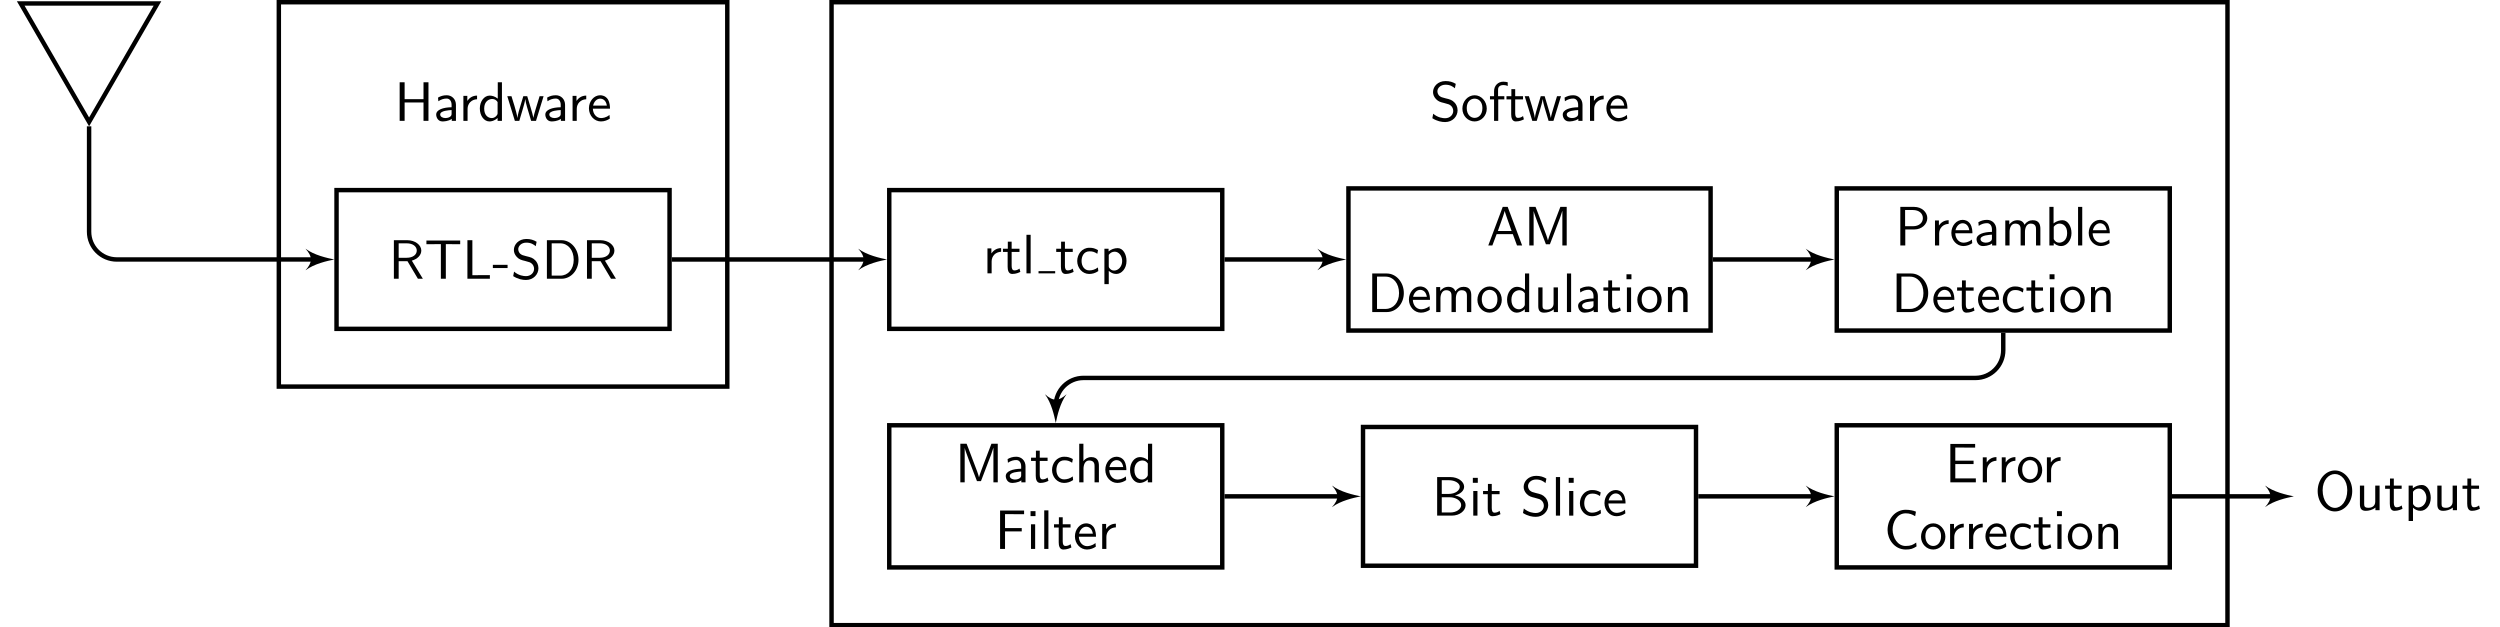 <?xml version="1.0" encoding="UTF-8"?>
<svg xmlns="http://www.w3.org/2000/svg" xmlns:xlink="http://www.w3.org/1999/xlink" width="448.762pt" height="112.615pt" viewBox="0 0 448.762 112.615" version="1.1">
<defs>
<g>
<symbol overflow="visible" id="glyph0-0">
<path style="stroke:none;" d=""/>
</symbol>
<symbol overflow="visible" id="glyph0-1">
<path style="stroke:none;" d="M 4.172 -3.25 C 5.203 -3.547 5.875 -4.25 5.875 -5.062 C 5.875 -6.047 4.781 -6.922 3.359 -6.922 L 0.953 -6.922 L 0.953 0 L 1.812 0 L 1.812 -3.156 L 3.391 -3.156 L 5.266 0 L 6.156 0 Z M 1.812 -3.766 L 1.812 -6.359 L 3.25 -6.359 C 4.406 -6.359 5.062 -5.766 5.062 -5.062 C 5.062 -4.359 4.422 -3.766 3.25 -3.766 Z "/>
</symbol>
<symbol overflow="visible" id="glyph0-2">
<path style="stroke:none;" d="M 3.844 -6.219 L 4.719 -6.219 C 4.844 -6.219 4.969 -6.203 5.078 -6.203 L 6.422 -6.203 L 6.422 -6.859 L 0.359 -6.859 L 0.359 -6.203 L 1.688 -6.203 C 1.812 -6.203 1.938 -6.219 2.047 -6.219 L 2.953 -6.219 L 2.953 0 L 3.844 0 Z "/>
</symbol>
<symbol overflow="visible" id="glyph0-3">
<path style="stroke:none;" d="M 1.828 -6.922 L 0.938 -6.922 L 0.938 0 L 4.969 0 L 4.969 -0.656 C 4.094 -0.641 3.203 -0.641 2.312 -0.641 L 1.828 -0.641 Z "/>
</symbol>
<symbol overflow="visible" id="glyph0-4">
<path style="stroke:none;" d="M 2.75 -1.922 L 2.75 -2.5 L 0.109 -2.5 L 0.109 -1.922 Z "/>
</symbol>
<symbol overflow="visible" id="glyph0-5">
<path style="stroke:none;" d="M 4.641 -6.641 C 4.094 -6.969 3.531 -7.141 2.812 -7.141 C 1.422 -7.141 0.562 -6.156 0.562 -5.172 C 0.562 -4.75 0.703 -4.328 1.094 -3.906 C 1.516 -3.453 1.953 -3.344 2.547 -3.203 C 3.391 -2.984 3.484 -2.953 3.766 -2.719 C 3.969 -2.547 4.188 -2.219 4.188 -1.781 C 4.188 -1.125 3.641 -0.469 2.734 -0.469 C 2.328 -0.469 1.422 -0.562 0.594 -1.281 L 0.438 -0.469 C 1.312 0.078 2.109 0.219 2.734 0.219 C 4.062 0.219 4.969 -0.781 4.969 -1.891 C 4.969 -2.531 4.672 -3.016 4.453 -3.25 C 3.984 -3.75 3.656 -3.844 2.734 -4.062 C 2.156 -4.203 2 -4.25 1.688 -4.5 C 1.625 -4.562 1.344 -4.859 1.344 -5.297 C 1.344 -5.875 1.891 -6.484 2.797 -6.484 C 3.641 -6.484 4.109 -6.156 4.484 -5.844 Z "/>
</symbol>
<symbol overflow="visible" id="glyph0-6">
<path style="stroke:none;" d="M 0.953 -6.922 L 0.953 0 L 3.578 0 C 5.281 0 6.625 -1.516 6.625 -3.406 C 6.625 -5.328 5.281 -6.922 3.562 -6.922 Z M 1.812 -0.562 L 1.812 -6.359 L 3.344 -6.359 C 4.734 -6.359 5.766 -5.156 5.766 -3.406 C 5.766 -1.703 4.734 -0.562 3.344 -0.562 Z "/>
</symbol>
<symbol overflow="visible" id="glyph0-7">
<path style="stroke:none;" d="M 6.109 -6.922 L 5.219 -6.922 L 5.219 -3.891 L 1.828 -3.891 L 1.828 -6.922 L 0.938 -6.922 L 0.938 0 L 1.828 0 L 1.828 -3.297 L 5.219 -3.297 L 5.219 0 L 6.109 0 Z "/>
</symbol>
<symbol overflow="visible" id="glyph0-8">
<path style="stroke:none;" d="M 3.984 -2.875 C 3.984 -3.891 3.25 -4.594 2.328 -4.594 C 1.688 -4.594 1.234 -4.438 0.766 -4.172 L 0.828 -3.516 C 1.344 -3.875 1.844 -4 2.328 -4 C 2.797 -4 3.203 -3.609 3.203 -2.875 L 3.203 -2.438 C 1.703 -2.422 0.438 -2 0.438 -1.125 C 0.438 -0.703 0.703 0.109 1.578 0.109 C 1.719 0.109 2.656 0.094 3.234 -0.359 L 3.234 0 L 3.984 0 Z M 3.203 -1.312 C 3.203 -1.125 3.203 -0.875 2.859 -0.688 C 2.578 -0.516 2.188 -0.5 2.078 -0.5 C 1.609 -0.5 1.156 -0.734 1.156 -1.141 C 1.156 -1.844 2.766 -1.906 3.203 -1.938 Z "/>
</symbol>
<symbol overflow="visible" id="glyph0-9">
<path style="stroke:none;" d="M 1.562 -2.141 C 1.562 -3.125 2.281 -3.844 3.266 -3.875 L 3.266 -4.531 C 2.375 -4.531 1.828 -4.031 1.516 -3.578 L 1.516 -4.484 L 0.812 -4.484 L 0.812 0 L 1.562 0 Z "/>
</symbol>
<symbol overflow="visible" id="glyph0-10">
<path style="stroke:none;" d="M 4.328 -6.922 L 3.578 -6.922 L 3.578 -3.984 C 3.047 -4.422 2.5 -4.531 2.125 -4.531 C 1.141 -4.531 0.359 -3.5 0.359 -2.219 C 0.359 -0.906 1.125 0.109 2.078 0.109 C 2.406 0.109 2.984 0.016 3.547 -0.516 L 3.547 0 L 4.328 0 Z M 3.547 -1.391 C 3.547 -1.25 3.531 -1.062 3.219 -0.781 C 2.984 -0.578 2.734 -0.5 2.484 -0.5 C 1.859 -0.5 1.141 -0.969 1.141 -2.203 C 1.141 -3.516 2 -3.922 2.578 -3.922 C 3.031 -3.922 3.328 -3.703 3.547 -3.375 Z "/>
</symbol>
<symbol overflow="visible" id="glyph0-11">
<path style="stroke:none;" d="M 6.656 -4.422 L 5.938 -4.422 L 5.297 -2.312 C 5.188 -1.953 4.891 -0.969 4.828 -0.531 C 4.781 -0.844 4.531 -1.734 4.359 -2.297 L 3.719 -4.422 L 3.016 -4.422 L 2.453 -2.547 C 2.344 -2.203 2 -1.062 1.969 -0.547 L 1.953 -0.547 C 1.906 -1.031 1.578 -2.156 1.422 -2.703 L 0.891 -4.422 L 0.141 -4.422 L 1.5 0 L 2.297 0 C 2.344 -0.156 2.688 -1.281 2.906 -2.047 C 3.047 -2.516 3.328 -3.5 3.359 -3.875 L 3.375 -3.875 C 3.391 -3.594 3.562 -2.906 3.688 -2.469 L 4.422 0 L 5.297 0 Z "/>
</symbol>
<symbol overflow="visible" id="glyph0-12">
<path style="stroke:none;" d="M 4.125 -2.188 C 4.125 -2.516 4.109 -3.266 3.734 -3.875 C 3.312 -4.484 2.719 -4.594 2.359 -4.594 C 1.25 -4.594 0.344 -3.531 0.344 -2.25 C 0.344 -0.938 1.312 0.109 2.5 0.109 C 3.125 0.109 3.703 -0.125 4.094 -0.406 L 4.031 -1.062 C 3.406 -0.531 2.734 -0.5 2.516 -0.5 C 1.719 -0.5 1.078 -1.203 1.047 -2.188 Z M 1.094 -2.734 C 1.25 -3.484 1.781 -3.984 2.359 -3.984 C 2.875 -3.984 3.422 -3.656 3.562 -2.734 Z "/>
</symbol>
<symbol overflow="visible" id="glyph0-13">
<path style="stroke:none;" d="M 1.75 -3.844 L 3.156 -3.844 L 3.156 -4.422 L 1.75 -4.422 L 1.75 -5.688 L 1.062 -5.688 L 1.062 -4.422 L 0.188 -4.422 L 0.188 -3.844 L 1.031 -3.844 L 1.031 -1.188 C 1.031 -0.594 1.172 0.109 1.859 0.109 C 2.547 0.109 3.062 -0.141 3.312 -0.266 L 3.156 -0.859 C 2.891 -0.641 2.578 -0.531 2.25 -0.531 C 1.891 -0.531 1.75 -0.828 1.75 -1.359 Z "/>
</symbol>
<symbol overflow="visible" id="glyph0-14">
<path style="stroke:none;" d="M 1.562 -6.922 L 0.812 -6.922 L 0.812 0 L 1.562 0 Z "/>
</symbol>
<symbol overflow="visible" id="glyph0-15">
<path style="stroke:none;" d="M 4.094 -4.172 C 3.5 -4.5 3.156 -4.594 2.547 -4.594 C 1.172 -4.594 0.359 -3.391 0.359 -2.219 C 0.359 -0.984 1.266 0.109 2.516 0.109 C 3.047 0.109 3.594 -0.031 4.141 -0.406 L 4.078 -1.062 C 3.562 -0.672 3.031 -0.531 2.516 -0.531 C 1.688 -0.531 1.141 -1.25 1.141 -2.219 C 1.141 -3 1.5 -3.953 2.562 -3.953 C 3.078 -3.953 3.422 -3.875 3.969 -3.516 Z "/>
</symbol>
<symbol overflow="visible" id="glyph0-16">
<path style="stroke:none;" d="M 1.594 -0.453 C 1.906 -0.172 2.344 0.109 2.938 0.109 C 3.906 0.109 4.781 -0.875 4.781 -2.219 C 4.781 -3.422 4.156 -4.531 3.203 -4.531 C 2.609 -4.531 2.031 -4.328 1.562 -3.938 L 1.562 -4.422 L 0.812 -4.422 L 0.812 1.938 L 1.594 1.938 Z M 1.594 -3.312 C 1.828 -3.672 2.219 -3.891 2.656 -3.891 C 3.406 -3.891 4 -3.141 4 -2.219 C 4 -1.203 3.297 -0.5 2.547 -0.5 C 2.156 -0.5 1.891 -0.703 1.688 -0.969 C 1.594 -1.109 1.594 -1.141 1.594 -1.312 Z "/>
</symbol>
<symbol overflow="visible" id="glyph0-17">
<path style="stroke:none;" d="M 3.766 -6.922 L 2.875 -6.922 L 0.281 0 L 1.016 0 L 1.781 -2.031 L 4.688 -2.031 L 5.438 0 L 6.359 0 Z M 4.469 -2.594 L 2 -2.594 L 2.641 -4.391 C 2.844 -4.984 3.156 -5.828 3.234 -6.203 C 3.266 -6.062 3.328 -5.812 3.562 -5.156 Z "/>
</symbol>
<symbol overflow="visible" id="glyph0-18">
<path style="stroke:none;" d="M 5.281 -3.531 C 4.938 -2.625 4.469 -1.391 4.359 -0.922 L 4.344 -0.922 C 4.297 -1.141 4.172 -1.5 4.031 -1.922 L 2.469 -6.047 L 2.125 -6.922 L 1 -6.922 L 1 0 L 1.781 0 L 1.781 -6.188 C 1.844 -5.859 2.25 -4.781 2.5 -4.094 L 3.984 -0.219 L 4.703 -0.219 L 6.031 -3.688 C 6.344 -4.5 6.438 -4.75 6.516 -4.953 C 6.609 -5.25 6.875 -5.969 6.922 -6.188 L 6.938 -6.188 L 6.938 0 L 7.719 0 L 7.719 -6.922 L 6.578 -6.922 Z "/>
</symbol>
<symbol overflow="visible" id="glyph0-19">
<path style="stroke:none;" d="M 7.109 -2.969 C 7.109 -3.641 6.953 -4.531 5.734 -4.531 C 5.141 -4.531 4.625 -4.25 4.25 -3.719 C 4 -4.469 3.297 -4.531 2.984 -4.531 C 2.266 -4.531 1.797 -4.125 1.531 -3.766 L 1.531 -4.484 L 0.812 -4.484 L 0.812 0 L 1.578 0 L 1.578 -2.438 C 1.578 -3.125 1.859 -3.922 2.594 -3.922 C 3.516 -3.922 3.562 -3.281 3.562 -2.906 L 3.562 0 L 4.344 0 L 4.344 -2.438 C 4.344 -3.125 4.609 -3.922 5.359 -3.922 C 6.281 -3.922 6.328 -3.281 6.328 -2.906 L 6.328 0 L 7.109 0 Z "/>
</symbol>
<symbol overflow="visible" id="glyph0-20">
<path style="stroke:none;" d="M 4.672 -2.188 C 4.672 -3.531 3.672 -4.594 2.5 -4.594 C 1.266 -4.594 0.297 -3.5 0.297 -2.188 C 0.297 -0.875 1.312 0.109 2.484 0.109 C 3.672 0.109 4.672 -0.891 4.672 -2.188 Z M 2.484 -0.531 C 1.797 -0.531 1.078 -1.094 1.078 -2.297 C 1.078 -3.5 1.828 -3.984 2.484 -3.984 C 3.188 -3.984 3.891 -3.469 3.891 -2.297 C 3.891 -1.109 3.219 -0.531 2.484 -0.531 Z "/>
</symbol>
<symbol overflow="visible" id="glyph0-21">
<path style="stroke:none;" d="M 4.344 -4.422 L 3.562 -4.422 L 3.562 -1.531 C 3.562 -0.781 3 -0.438 2.359 -0.438 C 1.656 -0.438 1.578 -0.703 1.578 -1.125 L 1.578 -4.422 L 0.812 -4.422 L 0.812 -1.094 C 0.812 -0.375 1.031 0.109 1.859 0.109 C 2.391 0.109 3.094 -0.047 3.594 -0.484 L 3.594 0 L 4.344 0 Z "/>
</symbol>
<symbol overflow="visible" id="glyph0-22">
<path style="stroke:none;" d="M 1.625 -6.781 L 0.734 -6.781 L 0.734 -5.891 L 1.625 -5.891 Z M 1.562 -4.422 L 0.812 -4.422 L 0.812 0 L 1.562 0 Z "/>
</symbol>
<symbol overflow="visible" id="glyph0-23">
<path style="stroke:none;" d="M 4.344 -2.969 C 4.344 -3.625 4.188 -4.531 2.969 -4.531 C 2.078 -4.531 1.578 -3.859 1.531 -3.781 L 1.531 -4.484 L 0.812 -4.484 L 0.812 0 L 1.578 0 L 1.578 -2.438 C 1.578 -3.094 1.828 -3.922 2.594 -3.922 C 3.547 -3.922 3.562 -3.219 3.562 -2.906 L 3.562 0 L 4.344 0 Z "/>
</symbol>
<symbol overflow="visible" id="glyph0-24">
<path style="stroke:none;" d="M 3.516 -2.875 C 4.75 -2.875 5.797 -3.781 5.797 -4.906 C 5.797 -5.969 4.812 -6.922 3.438 -6.922 L 0.953 -6.922 L 0.953 0 L 1.844 0 L 1.844 -2.875 Z M 3.219 -6.359 C 4.312 -6.359 5 -5.75 5 -4.906 C 5 -4.109 4.359 -3.453 3.219 -3.453 L 1.812 -3.453 L 1.812 -6.359 Z "/>
</symbol>
<symbol overflow="visible" id="glyph0-25">
<path style="stroke:none;" d="M 1.562 -6.922 L 0.812 -6.922 L 0.812 0 L 1.594 0 L 1.594 -0.453 C 1.828 -0.234 2.266 0.109 2.938 0.109 C 3.922 0.109 4.781 -0.891 4.781 -2.219 C 4.781 -3.453 4.109 -4.531 3.172 -4.531 C 2.781 -4.531 2.156 -4.438 1.562 -3.953 Z M 1.594 -3.344 C 1.75 -3.578 2.109 -3.922 2.656 -3.922 C 3.25 -3.922 4 -3.5 4 -2.219 C 4 -0.922 3.172 -0.5 2.562 -0.5 C 2.172 -0.5 1.844 -0.672 1.594 -1.141 Z "/>
</symbol>
<symbol overflow="visible" id="glyph0-26">
<path style="stroke:none;" d="M 4.344 -2.969 C 4.344 -3.625 4.188 -4.531 2.969 -4.531 C 2.359 -4.531 1.875 -4.234 1.562 -3.812 L 1.562 -6.922 L 0.812 -6.922 L 0.812 0 L 1.578 0 L 1.578 -2.438 C 1.578 -3.094 1.828 -3.922 2.594 -3.922 C 3.547 -3.922 3.562 -3.219 3.562 -2.906 L 3.562 0 L 4.344 0 Z "/>
</symbol>
<symbol overflow="visible" id="glyph0-27">
<path style="stroke:none;" d="M 4.828 -3.141 L 4.828 -3.75 L 1.828 -3.75 L 1.828 -6.25 L 3.125 -6.25 C 3.25 -6.25 3.375 -6.234 3.484 -6.234 L 5.25 -6.234 L 5.25 -6.891 L 0.938 -6.891 L 0.938 0 L 1.828 0 L 1.828 -3.141 Z "/>
</symbol>
<symbol overflow="visible" id="glyph0-28">
<path style="stroke:none;" d="M 0.969 -6.922 L 0.969 0 L 3.594 0 C 5.031 0 6.078 -0.891 6.078 -1.875 C 6.078 -2.734 5.219 -3.453 4.156 -3.625 C 5.062 -3.844 5.812 -4.422 5.812 -5.188 C 5.812 -6.094 4.75 -6.922 3.328 -6.922 Z M 1.797 -3.891 L 1.797 -6.359 L 3.047 -6.359 C 4.156 -6.359 5.031 -5.828 5.031 -5.172 C 5.031 -4.578 4.328 -3.891 2.953 -3.891 Z M 1.797 -0.562 L 1.797 -3.297 L 3.234 -3.297 C 4.297 -3.297 5.281 -2.688 5.281 -1.891 C 5.281 -1.141 4.391 -0.562 3.312 -0.562 Z "/>
</symbol>
<symbol overflow="visible" id="glyph0-29">
<path style="stroke:none;" d="M 5.109 -3.281 L 5.109 -3.891 L 1.828 -3.891 L 1.828 -6.25 L 3.203 -6.25 C 3.312 -6.25 3.438 -6.234 3.562 -6.234 L 5.391 -6.234 L 5.391 -6.891 L 0.938 -6.891 L 0.938 0 L 5.516 0 L 5.516 -0.703 L 4.266 -0.703 C 4.141 -0.703 4.031 -0.703 3.906 -0.703 L 1.828 -0.703 L 1.828 -3.281 Z "/>
</symbol>
<symbol overflow="visible" id="glyph0-30">
<path style="stroke:none;" d="M 5.797 -1.141 C 5.219 -0.75 4.875 -0.531 3.891 -0.531 C 2.453 -0.531 1.562 -2.031 1.562 -3.469 C 1.562 -4.828 2.375 -6.391 3.906 -6.391 C 4.609 -6.391 5.062 -6.219 5.609 -5.875 L 5.75 -6.688 C 5.328 -6.891 4.562 -7.031 3.922 -7.031 C 2.078 -7.031 0.656 -5.469 0.656 -3.375 C 0.656 -1.797 1.844 0.109 3.922 0.109 C 4.828 0.109 5.219 -0.047 5.859 -0.453 Z "/>
</symbol>
<symbol overflow="visible" id="glyph0-31">
<path style="stroke:none;" d="M 6.766 -3.438 C 6.766 -5.531 5.328 -7.141 3.672 -7.141 C 1.969 -7.141 0.562 -5.516 0.562 -3.438 C 0.562 -1.328 2.031 0.219 3.656 0.219 C 5.328 0.219 6.766 -1.344 6.766 -3.438 Z M 3.672 -0.422 C 2.5 -0.422 1.453 -1.672 1.453 -3.594 C 1.453 -5.406 2.547 -6.5 3.656 -6.5 C 4.812 -6.5 5.875 -5.375 5.875 -3.594 C 5.875 -1.641 4.812 -0.422 3.672 -0.422 Z "/>
</symbol>
<symbol overflow="visible" id="glyph0-32">
<path style="stroke:none;" d="M 1.75 -3.844 L 2.844 -3.844 L 2.844 -4.422 L 1.719 -4.422 L 1.719 -5.609 C 1.719 -6.344 2.391 -6.422 2.656 -6.422 C 2.844 -6.422 3.125 -6.406 3.453 -6.25 L 3.453 -6.922 C 3.344 -6.953 3.031 -7.031 2.656 -7.031 C 1.719 -7.031 1 -6.312 1 -5.328 L 1 -4.422 L 0.266 -4.422 L 0.266 -3.844 L 1 -3.844 L 1 0 L 1.75 0 Z "/>
</symbol>
</g>
</defs>
<g id="surface1">
<path style="fill:none;stroke-width:0.797;stroke-linecap:butt;stroke-linejoin:miter;stroke:rgb(0%,0%,0%);stroke-opacity:1;stroke-miterlimit:10;" d="M -0.002 -14.173 L 12.276 7.085 L -12.275 7.085 Z " transform="matrix(1,0,0,-1,15.994,7.706)"/>
<path style="fill:none;stroke-width:0.797;stroke-linecap:butt;stroke-linejoin:miter;stroke:rgb(0%,0%,0%);stroke-opacity:1;stroke-miterlimit:10;" d="M 44.416 -51.325 L 104.194 -51.325 L 104.194 -26.419 L 44.416 -26.419 Z " transform="matrix(1,0,0,-1,15.994,7.706)"/>
<g style="fill:rgb(0%,0%,0%);fill-opacity:1;">
  <use xlink:href="#glyph0-1" x="69.751" y="50.038"/>
  <use xlink:href="#glyph0-2" x="76.185" y="50.038"/>
  <use xlink:href="#glyph0-3" x="82.965" y="50.038"/>
  <use xlink:href="#glyph0-4" x="88.362" y="50.038"/>
  <use xlink:href="#glyph0-5" x="91.683" y="50.038"/>
  <use xlink:href="#glyph0-6" x="97.218" y="50.038"/>
  <use xlink:href="#glyph0-1" x="104.413" y="50.038"/>
</g>
<g style="fill:rgb(0%,0%,0%);fill-opacity:1;">
  <use xlink:href="#glyph0-7" x="70.803" y="21.691"/>
  <use xlink:href="#glyph0-8" x="77.86" y="21.691"/>
</g>
<g style="fill:rgb(0%,0%,0%);fill-opacity:1;">
  <use xlink:href="#glyph0-9" x="82.369" y="21.691"/>
  <use xlink:href="#glyph0-10" x="85.773" y="21.691"/>
  <use xlink:href="#glyph0-11" x="90.92" y="21.691"/>
</g>
<g style="fill:rgb(0%,0%,0%);fill-opacity:1;">
  <use xlink:href="#glyph0-8" x="97.449" y="21.691"/>
</g>
<g style="fill:rgb(0%,0%,0%);fill-opacity:1;">
  <use xlink:href="#glyph0-9" x="101.968" y="21.691"/>
  <use xlink:href="#glyph0-12" x="105.372" y="21.691"/>
</g>
<path style="fill:none;stroke-width:0.797;stroke-linecap:butt;stroke-linejoin:miter;stroke:rgb(0%,0%,0%);stroke-opacity:1;stroke-miterlimit:10;" d="M 34.057 -61.689 L 114.557 -61.689 L 114.557 7.308 L 34.057 7.308 Z " transform="matrix(1,0,0,-1,15.994,7.706)"/>
<path style="fill:none;stroke-width:0.797;stroke-linecap:butt;stroke-linejoin:miter;stroke:rgb(0%,0%,0%);stroke-opacity:1;stroke-miterlimit:10;" d="M 143.631 -51.325 L 203.408 -51.325 L 203.408 -26.419 L 143.631 -26.419 Z " transform="matrix(1,0,0,-1,15.994,7.706)"/>
<g style="fill:rgb(0%,0%,0%);fill-opacity:1;">
  <use xlink:href="#glyph0-9" x="176.441" y="49.069"/>
  <use xlink:href="#glyph0-13" x="179.845" y="49.069"/>
  <use xlink:href="#glyph0-14" x="183.443" y="49.069"/>
</g>
<path style="fill:none;stroke-width:0.398;stroke-linecap:butt;stroke-linejoin:miter;stroke:rgb(0%,0%,0%);stroke-opacity:1;stroke-miterlimit:10;" d="M 0.002 -0.001 L 2.99 -0.001 " transform="matrix(1,0,0,-1,186.42,48.87)"/>
<g style="fill:rgb(0%,0%,0%);fill-opacity:1;">
  <use xlink:href="#glyph0-13" x="189.409" y="49.069"/>
  <use xlink:href="#glyph0-15" x="193.006" y="49.069"/>
  <use xlink:href="#glyph0-16" x="197.434" y="49.069"/>
</g>
<path style="fill:none;stroke-width:0.797;stroke-linecap:butt;stroke-linejoin:miter;stroke:rgb(0%,0%,0%);stroke-opacity:1;stroke-miterlimit:10;" d="M 226.057 -51.63 L 291.065 -51.63 L 291.065 -26.114 L 226.057 -26.114 Z " transform="matrix(1,0,0,-1,15.994,7.706)"/>
<g style="fill:rgb(0%,0%,0%);fill-opacity:1;">
  <use xlink:href="#glyph0-17" x="266.871" y="44.06"/>
  <use xlink:href="#glyph0-18" x="273.513" y="44.06"/>
</g>
<g style="fill:rgb(0%,0%,0%);fill-opacity:1;">
  <use xlink:href="#glyph0-6" x="245.369" y="56.015"/>
  <use xlink:href="#glyph0-12" x="252.564" y="56.015"/>
  <use xlink:href="#glyph0-19" x="256.991" y="56.015"/>
  <use xlink:href="#glyph0-20" x="264.906" y="56.015"/>
</g>
<g style="fill:rgb(0%,0%,0%);fill-opacity:1;">
  <use xlink:href="#glyph0-10" x="270.166" y="56.015"/>
  <use xlink:href="#glyph0-21" x="275.314" y="56.015"/>
  <use xlink:href="#glyph0-14" x="280.461" y="56.015"/>
  <use xlink:href="#glyph0-8" x="282.841" y="56.015"/>
  <use xlink:href="#glyph0-13" x="287.629" y="56.015"/>
  <use xlink:href="#glyph0-22" x="291.227" y="56.015"/>
  <use xlink:href="#glyph0-20" x="293.607" y="56.015"/>
  <use xlink:href="#glyph0-23" x="298.588" y="56.015"/>
</g>
<path style="fill:none;stroke-width:0.797;stroke-linecap:butt;stroke-linejoin:miter;stroke:rgb(0%,0%,0%);stroke-opacity:1;stroke-miterlimit:10;" d="M 313.713 -51.63 L 373.49 -51.63 L 373.49 -26.114 L 313.713 -26.114 Z " transform="matrix(1,0,0,-1,15.994,7.706)"/>
<g style="fill:rgb(0%,0%,0%);fill-opacity:1;">
  <use xlink:href="#glyph0-24" x="340.163" y="44.06"/>
  <use xlink:href="#glyph0-9" x="346.528" y="44.06"/>
  <use xlink:href="#glyph0-12" x="349.932" y="44.06"/>
  <use xlink:href="#glyph0-8" x="354.36" y="44.06"/>
  <use xlink:href="#glyph0-19" x="359.148" y="44.06"/>
  <use xlink:href="#glyph0-25" x="367.062" y="44.06"/>
  <use xlink:href="#glyph0-14" x="372.21" y="44.06"/>
  <use xlink:href="#glyph0-12" x="374.59" y="44.06"/>
</g>
<g style="fill:rgb(0%,0%,0%);fill-opacity:1;">
  <use xlink:href="#glyph0-6" x="339.499" y="56.015"/>
  <use xlink:href="#glyph0-12" x="346.694" y="56.015"/>
  <use xlink:href="#glyph0-13" x="351.121" y="56.015"/>
  <use xlink:href="#glyph0-12" x="354.719" y="56.015"/>
  <use xlink:href="#glyph0-15" x="359.146" y="56.015"/>
  <use xlink:href="#glyph0-13" x="363.574" y="56.015"/>
  <use xlink:href="#glyph0-22" x="367.171" y="56.015"/>
  <use xlink:href="#glyph0-20" x="369.551" y="56.015"/>
  <use xlink:href="#glyph0-23" x="374.532" y="56.015"/>
</g>
<path style="fill:none;stroke-width:0.797;stroke-linecap:butt;stroke-linejoin:miter;stroke:rgb(0%,0%,0%);stroke-opacity:1;stroke-miterlimit:10;" d="M 143.631 -94.149 L 203.408 -94.149 L 203.408 -68.634 L 143.631 -68.634 Z " transform="matrix(1,0,0,-1,15.994,7.706)"/>
<g style="fill:rgb(0%,0%,0%);fill-opacity:1;">
  <use xlink:href="#glyph0-18" x="171.385" y="86.58"/>
  <use xlink:href="#glyph0-8" x="180.102" y="86.58"/>
  <use xlink:href="#glyph0-13" x="184.89" y="86.58"/>
  <use xlink:href="#glyph0-15" x="188.488" y="86.58"/>
  <use xlink:href="#glyph0-26" x="192.915" y="86.58"/>
  <use xlink:href="#glyph0-12" x="198.063" y="86.58"/>
  <use xlink:href="#glyph0-10" x="202.49" y="86.58"/>
</g>
<g style="fill:rgb(0%,0%,0%);fill-opacity:1;">
  <use xlink:href="#glyph0-27" x="178.58" y="98.535"/>
  <use xlink:href="#glyph0-22" x="184.253" y="98.535"/>
  <use xlink:href="#glyph0-14" x="186.633" y="98.535"/>
  <use xlink:href="#glyph0-13" x="189.013" y="98.535"/>
  <use xlink:href="#glyph0-12" x="192.61" y="98.535"/>
  <use xlink:href="#glyph0-9" x="197.038" y="98.535"/>
</g>
<path style="fill:none;stroke-width:0.797;stroke-linecap:butt;stroke-linejoin:miter;stroke:rgb(0%,0%,0%);stroke-opacity:1;stroke-miterlimit:10;" d="M 228.674 -93.845 L 288.447 -93.845 L 288.447 -68.939 L 228.674 -68.939 Z " transform="matrix(1,0,0,-1,15.994,7.706)"/>
<g style="fill:rgb(0%,0%,0%);fill-opacity:1;">
  <use xlink:href="#glyph0-28" x="257.006" y="92.557"/>
  <use xlink:href="#glyph0-22" x="263.648" y="92.557"/>
  <use xlink:href="#glyph0-13" x="266.028" y="92.557"/>
</g>
<g style="fill:rgb(0%,0%,0%);fill-opacity:1;">
  <use xlink:href="#glyph0-5" x="272.943" y="92.557"/>
  <use xlink:href="#glyph0-14" x="278.478" y="92.557"/>
  <use xlink:href="#glyph0-22" x="280.858" y="92.557"/>
  <use xlink:href="#glyph0-15" x="283.239" y="92.557"/>
  <use xlink:href="#glyph0-12" x="287.666" y="92.557"/>
</g>
<path style="fill:none;stroke-width:0.797;stroke-linecap:butt;stroke-linejoin:miter;stroke:rgb(0%,0%,0%);stroke-opacity:1;stroke-miterlimit:10;" d="M 313.713 -94.149 L 373.49 -94.149 L 373.49 -68.634 L 313.713 -68.634 Z " transform="matrix(1,0,0,-1,15.994,7.706)"/>
<g style="fill:rgb(0%,0%,0%);fill-opacity:1;">
  <use xlink:href="#glyph0-29" x="349.157" y="86.58"/>
  <use xlink:href="#glyph0-9" x="355.107" y="86.58"/>
  <use xlink:href="#glyph0-9" x="358.511" y="86.58"/>
  <use xlink:href="#glyph0-20" x="361.915" y="86.58"/>
</g>
<g style="fill:rgb(0%,0%,0%);fill-opacity:1;">
  <use xlink:href="#glyph0-9" x="366.617" y="86.58"/>
</g>
<g style="fill:rgb(0%,0%,0%);fill-opacity:1;">
  <use xlink:href="#glyph0-30" x="338.171" y="98.535"/>
  <use xlink:href="#glyph0-20" x="344.536" y="98.535"/>
</g>
<g style="fill:rgb(0%,0%,0%);fill-opacity:1;">
  <use xlink:href="#glyph0-9" x="349.238" y="98.535"/>
  <use xlink:href="#glyph0-9" x="352.643" y="98.535"/>
  <use xlink:href="#glyph0-12" x="356.047" y="98.535"/>
  <use xlink:href="#glyph0-15" x="360.474" y="98.535"/>
  <use xlink:href="#glyph0-13" x="364.902" y="98.535"/>
  <use xlink:href="#glyph0-22" x="368.499" y="98.535"/>
  <use xlink:href="#glyph0-20" x="370.879" y="98.535"/>
  <use xlink:href="#glyph0-23" x="375.861" y="98.535"/>
</g>
<g style="fill:rgb(0%,0%,0%);fill-opacity:1;">
  <use xlink:href="#glyph0-31" x="415.471" y="91.589"/>
  <use xlink:href="#glyph0-21" x="422.804" y="91.589"/>
  <use xlink:href="#glyph0-13" x="427.952" y="91.589"/>
  <use xlink:href="#glyph0-16" x="431.55" y="91.589"/>
  <use xlink:href="#glyph0-21" x="436.697" y="91.589"/>
  <use xlink:href="#glyph0-13" x="441.845" y="91.589"/>
</g>
<g style="fill:rgb(0%,0%,0%);fill-opacity:1;">
  <use xlink:href="#glyph0-5" x="256.674" y="21.691"/>
  <use xlink:href="#glyph0-20" x="262.209" y="21.691"/>
  <use xlink:href="#glyph0-32" x="267.191" y="21.691"/>
  <use xlink:href="#glyph0-13" x="270.235" y="21.691"/>
</g>
<g style="fill:rgb(0%,0%,0%);fill-opacity:1;">
  <use xlink:href="#glyph0-11" x="273.554" y="21.691"/>
</g>
<g style="fill:rgb(0%,0%,0%);fill-opacity:1;">
  <use xlink:href="#glyph0-8" x="280.082" y="21.691"/>
</g>
<g style="fill:rgb(0%,0%,0%);fill-opacity:1;">
  <use xlink:href="#glyph0-9" x="284.601" y="21.691"/>
  <use xlink:href="#glyph0-12" x="288.005" y="21.691"/>
</g>
<path style="fill:none;stroke-width:0.797;stroke-linecap:butt;stroke-linejoin:miter;stroke:rgb(0%,0%,0%);stroke-opacity:1;stroke-miterlimit:10;" d="M 133.272 -104.513 L 383.85 -104.513 L 383.85 7.308 L 133.272 7.308 Z " transform="matrix(1,0,0,-1,15.994,7.706)"/>
<path style="fill:none;stroke-width:0.797;stroke-linecap:butt;stroke-linejoin:miter;stroke:rgb(0%,0%,0%);stroke-opacity:1;stroke-miterlimit:10;" d="M -0.002 -14.97 L -0.002 -33.892 C -0.002 -36.642 2.229 -38.872 4.983 -38.872 L 40.912 -38.872 " transform="matrix(1,0,0,-1,15.994,7.706)"/>
<path style=" stroke:none;fill-rule:nonzero;fill:rgb(0%,0%,0%);fill-opacity:1;" d="M 60.012 46.578 C 58.719 46.32 56.387 45.801 54.832 44.637 C 56.129 46.062 56.129 47.098 54.832 48.52 C 56.387 47.355 58.719 46.836 60.012 46.578 "/>
<path style="fill:none;stroke-width:0.797;stroke-linecap:butt;stroke-linejoin:miter;stroke:rgb(0%,0%,0%);stroke-opacity:1;stroke-miterlimit:10;" d="M 104.592 -38.872 L 140.123 -38.872 " transform="matrix(1,0,0,-1,15.994,7.706)"/>
<path style=" stroke:none;fill-rule:nonzero;fill:rgb(0%,0%,0%);fill-opacity:1;" d="M 159.227 46.578 C 157.934 46.32 155.602 45.801 154.047 44.637 C 155.34 46.062 155.34 47.098 154.047 48.52 C 155.602 47.355 157.934 46.836 159.227 46.578 "/>
<path style="fill:none;stroke-width:0.797;stroke-linecap:butt;stroke-linejoin:miter;stroke:rgb(0%,0%,0%);stroke-opacity:1;stroke-miterlimit:10;" d="M 203.807 -38.872 L 222.549 -38.872 " transform="matrix(1,0,0,-1,15.994,7.706)"/>
<path style=" stroke:none;fill-rule:nonzero;fill:rgb(0%,0%,0%);fill-opacity:1;" d="M 241.652 46.578 C 240.359 46.32 238.027 45.801 236.473 44.637 C 237.766 46.062 237.766 47.098 236.473 48.52 C 238.027 47.355 240.359 46.836 241.652 46.578 "/>
<path style="fill:none;stroke-width:0.797;stroke-linecap:butt;stroke-linejoin:miter;stroke:rgb(0%,0%,0%);stroke-opacity:1;stroke-miterlimit:10;" d="M 291.463 -38.872 L 310.205 -38.872 " transform="matrix(1,0,0,-1,15.994,7.706)"/>
<path style=" stroke:none;fill-rule:nonzero;fill:rgb(0%,0%,0%);fill-opacity:1;" d="M 329.309 46.578 C 328.012 46.32 325.684 45.801 324.129 44.637 C 325.422 46.062 325.422 47.098 324.129 48.52 C 325.684 47.355 328.012 46.836 329.309 46.578 "/>
<path style="fill:none;stroke-width:0.797;stroke-linecap:butt;stroke-linejoin:miter;stroke:rgb(0%,0%,0%);stroke-opacity:1;stroke-miterlimit:10;" d="M 343.6 -52.028 L 343.6 -55.149 C 343.6 -57.903 341.369 -60.134 338.619 -60.134 L 263.541 -60.134 C 260.791 -60.134 256.33 -60.134 253.58 -60.134 L 178.502 -60.134 C 175.752 -60.134 173.522 -62.364 173.522 -65.114 L 173.522 -65.13 " transform="matrix(1,0,0,-1,15.994,7.706)"/>
<path style=" stroke:none;fill-rule:nonzero;fill:rgb(0%,0%,0%);fill-opacity:1;" d="M 189.516 75.941 C 189.773 74.648 190.293 72.316 191.457 70.762 C 190.031 72.059 188.996 72.059 187.57 70.762 C 188.738 72.316 189.254 74.648 189.516 75.941 "/>
<path style="fill:none;stroke-width:0.797;stroke-linecap:butt;stroke-linejoin:miter;stroke:rgb(0%,0%,0%);stroke-opacity:1;stroke-miterlimit:10;" d="M 203.807 -81.392 L 225.166 -81.392 " transform="matrix(1,0,0,-1,15.994,7.706)"/>
<path style=" stroke:none;fill-rule:nonzero;fill:rgb(0%,0%,0%);fill-opacity:1;" d="M 244.27 89.098 C 242.973 88.84 240.641 88.32 239.086 87.156 C 240.383 88.582 240.383 89.617 239.086 91.043 C 240.641 89.875 242.973 89.359 244.27 89.098 "/>
<path style="fill:none;stroke-width:0.797;stroke-linecap:butt;stroke-linejoin:miter;stroke:rgb(0%,0%,0%);stroke-opacity:1;stroke-miterlimit:10;" d="M 288.846 -81.392 L 310.205 -81.392 " transform="matrix(1,0,0,-1,15.994,7.706)"/>
<path style=" stroke:none;fill-rule:nonzero;fill:rgb(0%,0%,0%);fill-opacity:1;" d="M 329.309 89.098 C 328.012 88.84 325.684 88.32 324.129 87.156 C 325.422 88.582 325.422 89.617 324.129 91.043 C 325.684 89.875 328.012 89.359 329.309 89.098 "/>
<path style="fill:none;stroke-width:0.797;stroke-linecap:butt;stroke-linejoin:miter;stroke:rgb(0%,0%,0%);stroke-opacity:1;stroke-miterlimit:10;" d="M 373.889 -81.392 L 392.654 -81.392 " transform="matrix(1,0,0,-1,15.994,7.706)"/>
<path style=" stroke:none;fill-rule:nonzero;fill:rgb(0%,0%,0%);fill-opacity:1;" d="M 411.758 89.098 C 410.461 88.84 408.129 88.32 406.578 87.156 C 407.871 88.582 407.871 89.617 406.578 91.043 C 408.129 89.875 410.461 89.359 411.758 89.098 "/>
</g>
</svg>
